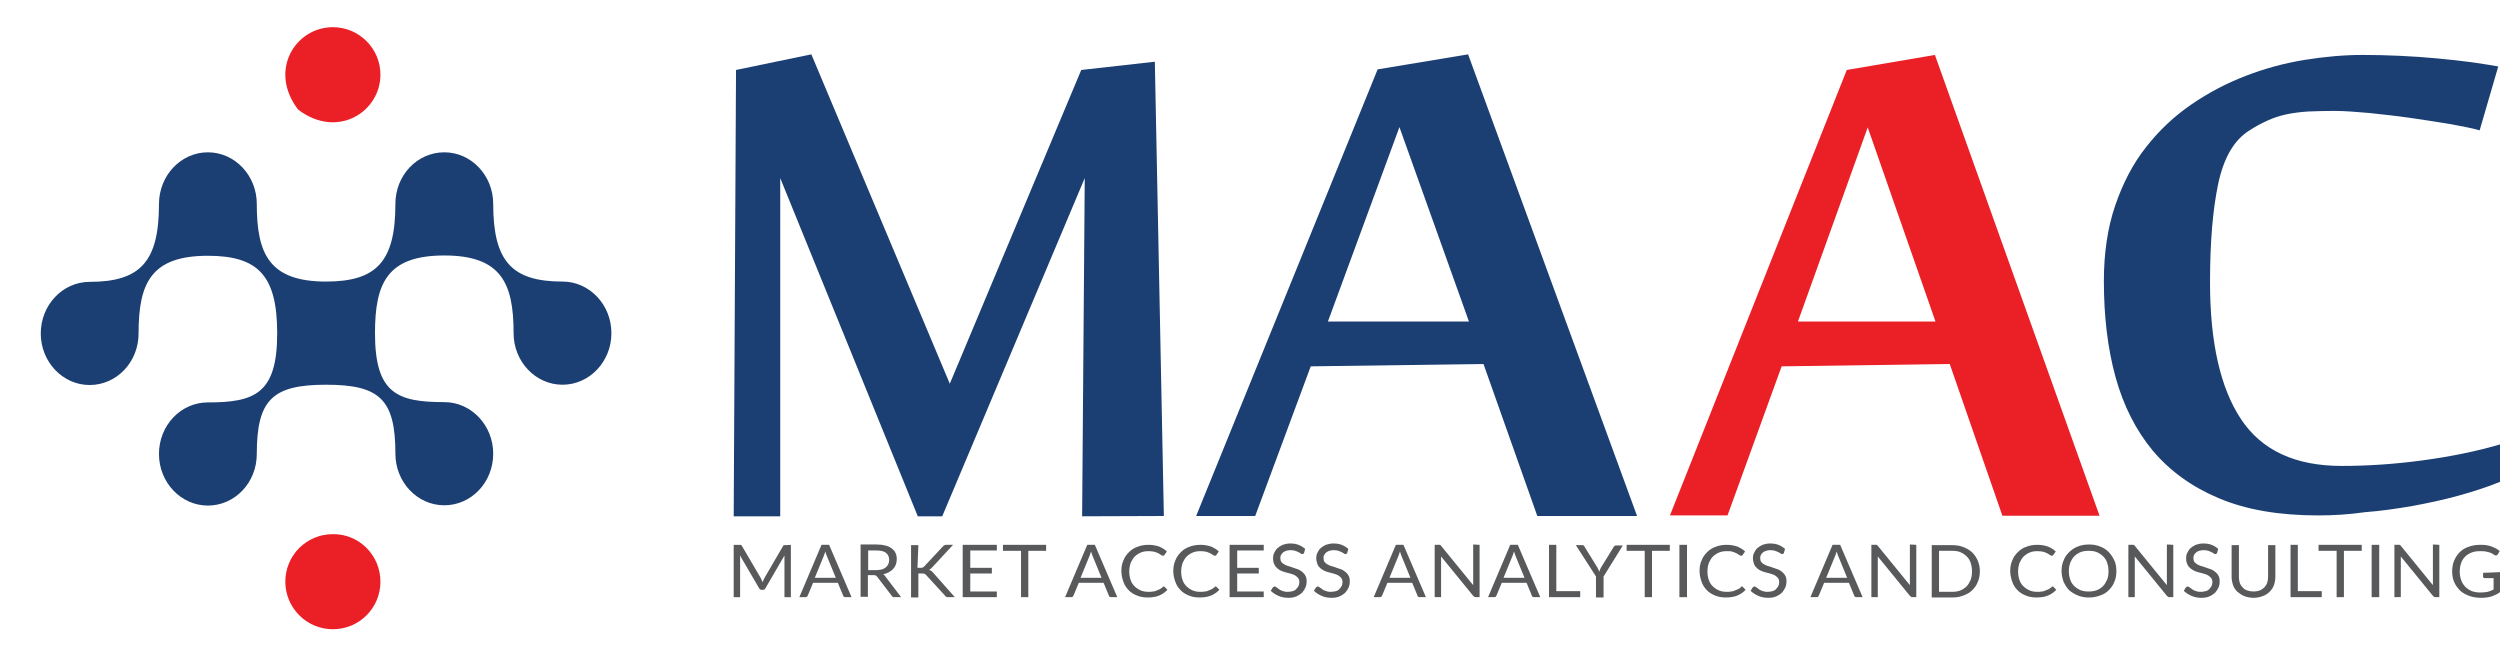 <svg width="184" height="48" viewBox="0 0 184 48" fill="none" xmlns="http://www.w3.org/2000/svg">
<path fill-rule="evenodd" clip-rule="evenodd" d="M28 5.495C28 8.243 24.821 10.265 21.943 8.066C19.731 5.18 21.75 2 24.499 2C26.432 2 28 3.571 28 5.495Z" fill="#EB2027"/>
<path fill-rule="evenodd" clip-rule="evenodd" d="M28 42.812C28 44.759 26.433 46.312 24.5 46.312C22.567 46.312 21 44.739 21 42.812C21 40.866 22.567 39.313 24.5 39.313C26.433 39.293 28 40.866 28 42.812Z" fill="#EB2027"/>
<path fill-rule="evenodd" clip-rule="evenodd" d="M18.899 33.414C18.899 35.525 17.287 37.21 15.3 37.21C13.312 37.21 11.7 35.504 11.7 33.414C11.7 31.302 13.312 29.617 15.3 29.617C18.744 29.617 20.401 28.977 20.401 24.541C20.401 20.318 19.032 18.825 15.3 18.825C11.104 18.825 10.199 20.851 10.199 24.541C10.199 26.652 8.587 28.337 6.599 28.337C4.612 28.337 3 26.631 3 24.541C3 22.451 4.612 20.744 6.599 20.744C10.331 20.744 11.7 19.251 11.7 15.028C11.7 12.917 13.312 11.21 15.3 11.21C17.287 11.21 18.899 12.917 18.899 15.007C18.899 18.675 19.804 20.723 24 20.723C27.732 20.723 29.101 19.23 29.101 15.007C29.101 12.895 30.713 11.21 32.7 11.21C34.688 11.21 36.3 12.917 36.3 15.007C36.3 19.23 37.669 20.723 41.401 20.723C43.388 20.723 45 22.429 45 24.52C45 26.61 43.388 28.316 41.401 28.316C39.413 28.316 37.801 26.61 37.801 24.52C37.801 20.851 36.896 18.803 32.7 18.803C28.505 18.803 27.599 20.83 27.599 24.52C27.599 28.956 29.233 29.596 32.7 29.596C34.688 29.596 36.3 31.302 36.3 33.392C36.3 35.504 34.688 37.189 32.7 37.189C30.713 37.189 29.101 35.483 29.101 33.392C29.101 29.404 27.953 28.316 24 28.316C20.047 28.316 18.899 29.425 18.899 33.414Z" fill="#1B3F73"/>
<path d="M79.644 38L79.837 13.107L69.348 38H67.55L57.425 13.107V38H54L54.171 5.149L59.715 4L69.905 28.242L79.58 5.149L84.996 4.542L85.66 37.978L79.644 38Z" fill="#1B3F73"/>
<path d="M113.146 37.978L109.185 26.79L96.47 26.963L92.382 37.978H88.036L101.394 5.106L108.051 4L120.488 37.978H113.146ZM108.115 23.667L102.999 9.356L97.733 23.667H108.115Z" fill="#1B3F73"/>
<path d="M147.375 37.956L143.5 26.789L131.128 26.963L127.146 37.935H122.908L135.923 5.149L142.409 4.043L154.525 37.956H147.375ZM142.452 23.667L137.464 9.377L132.327 23.667H142.452Z" fill="#EB2027"/>
<path d="M170.621 37.935C167.753 37.935 165.334 37.523 163.322 36.677C161.309 35.831 159.704 34.661 158.441 33.164C157.2 31.668 156.279 29.847 155.701 27.744C155.123 25.64 154.845 23.277 154.845 20.696C154.845 18.615 155.123 16.75 155.68 15.124C156.236 13.497 156.985 12.044 157.949 10.83C158.912 9.594 160.025 8.553 161.288 7.686C162.551 6.819 163.878 6.125 165.291 5.583C166.682 5.041 168.138 4.65 169.594 4.412C171.071 4.173 172.505 4.043 173.896 4.043C174.753 4.043 175.673 4.065 176.636 4.108C177.6 4.152 178.52 4.217 179.419 4.303C180.318 4.39 181.174 4.477 181.945 4.585C182.716 4.694 183.358 4.802 183.872 4.889L182.502 9.594C182.009 9.443 181.281 9.312 180.382 9.139C179.462 8.987 178.477 8.835 177.45 8.684C176.401 8.532 175.373 8.423 174.367 8.315C173.361 8.228 172.505 8.163 171.841 8.163C171.092 8.163 170.428 8.185 169.851 8.207C169.273 8.25 168.737 8.315 168.245 8.423C167.753 8.532 167.303 8.684 166.875 8.879C166.447 9.074 165.997 9.312 165.569 9.594C164.435 10.288 163.664 11.611 163.257 13.541C162.851 15.47 162.658 17.877 162.658 20.783C162.658 25.228 163.429 28.589 164.949 30.866C166.468 33.143 168.93 34.292 172.334 34.292C174.26 34.292 176.251 34.162 178.327 33.88C180.404 33.598 182.309 33.208 184 32.709V35.463C183.058 35.853 182.031 36.178 180.939 36.482C179.847 36.786 178.713 37.024 177.557 37.241C176.401 37.436 175.245 37.61 174.068 37.696C172.847 37.87 171.713 37.935 170.621 37.935Z" fill="#1B3F73"/>
<path d="M58.208 40.1V43.952H57.736V41.13C57.736 41.106 57.736 41.057 57.736 41.008C57.736 40.959 57.736 40.91 57.736 40.885L56.34 43.29C56.297 43.364 56.233 43.413 56.147 43.413H56.061C55.975 43.413 55.911 43.364 55.868 43.29L54.451 40.861C54.472 40.959 54.472 41.032 54.472 41.13V43.952H54V40.1H54.408C54.451 40.1 54.494 40.1 54.515 40.1C54.537 40.1 54.58 40.124 54.601 40.173L55.997 42.554C56.018 42.603 56.04 42.652 56.061 42.701C56.083 42.75 56.104 42.799 56.126 42.848C56.147 42.799 56.168 42.75 56.19 42.701C56.211 42.652 56.233 42.603 56.254 42.554L57.628 40.198C57.65 40.149 57.671 40.124 57.693 40.124C57.714 40.124 57.757 40.124 57.8 40.124L58.208 40.1Z" fill="#58595B"/>
<path d="M62.674 43.951H62.245C62.202 43.951 62.159 43.951 62.116 43.926C62.095 43.902 62.052 43.877 62.052 43.828L61.665 42.896H59.84L59.454 43.828C59.432 43.853 59.411 43.877 59.389 43.926C59.347 43.951 59.325 43.951 59.261 43.951H58.831L60.463 40.099H61.021L62.674 43.951ZM61.515 42.528L60.871 40.957C60.849 40.908 60.828 40.859 60.806 40.786C60.785 40.712 60.764 40.663 60.742 40.589C60.699 40.736 60.656 40.859 60.613 40.957L59.969 42.528H61.515Z" fill="#58595B"/>
<path d="M66.323 43.951H65.83C65.722 43.951 65.658 43.926 65.615 43.828L64.563 42.454C64.52 42.405 64.499 42.381 64.456 42.356C64.413 42.331 64.37 42.331 64.284 42.331H63.876V43.926H63.339V40.074H64.499C64.756 40.074 64.971 40.099 65.164 40.148C65.357 40.197 65.508 40.27 65.636 40.368C65.765 40.467 65.851 40.565 65.915 40.712C65.98 40.835 66.001 40.982 66.001 41.154C66.001 41.301 65.98 41.424 65.937 41.546C65.894 41.669 65.83 41.767 65.744 41.865C65.658 41.964 65.55 42.037 65.422 42.111C65.293 42.184 65.164 42.233 64.992 42.258C65.057 42.282 65.121 42.356 65.164 42.43L66.323 43.951ZM64.456 41.964C64.606 41.964 64.756 41.939 64.885 41.914C65.014 41.89 65.1 41.816 65.186 41.767C65.271 41.694 65.336 41.62 65.379 41.522C65.422 41.424 65.443 41.325 65.443 41.203C65.443 40.982 65.357 40.81 65.207 40.688C65.057 40.565 64.799 40.516 64.499 40.516H63.897V41.964H64.456Z" fill="#58595B"/>
<path d="M67.526 41.792H67.741C67.806 41.792 67.87 41.792 67.913 41.767C67.956 41.743 67.999 41.718 68.042 41.669L69.394 40.221C69.437 40.172 69.48 40.148 69.523 40.123C69.566 40.099 69.609 40.099 69.674 40.099H70.146L68.6 41.767C68.557 41.816 68.536 41.841 68.493 41.865C68.45 41.89 68.428 41.914 68.385 41.939C68.428 41.963 68.493 41.988 68.536 42.013C68.579 42.037 68.621 42.086 68.664 42.135L70.275 43.951H69.802C69.759 43.951 69.738 43.951 69.716 43.951C69.695 43.951 69.674 43.951 69.652 43.926C69.631 43.926 69.609 43.902 69.609 43.902C69.588 43.902 69.588 43.877 69.566 43.853L68.171 42.331C68.128 42.282 68.085 42.258 68.042 42.233C67.999 42.209 67.934 42.209 67.849 42.209H67.591V43.975H67.054V40.123H67.591L67.526 41.792Z" fill="#58595B"/>
<path d="M73.366 43.534V43.951H70.854V40.099H73.366V40.516H71.412V41.792H73.001V42.209H71.412V43.534H73.366Z" fill="#58595B"/>
<path d="M76.994 40.54H75.684V43.951H75.148V40.54H73.817V40.099H76.994V40.54Z" fill="#58595B"/>
<path d="M82.233 43.951H81.804C81.761 43.951 81.718 43.951 81.675 43.926C81.632 43.902 81.611 43.877 81.611 43.828L81.224 42.896H79.399L79.013 43.828C78.991 43.853 78.97 43.877 78.948 43.926C78.906 43.951 78.884 43.951 78.82 43.951H78.39L80.022 40.099H80.58L82.233 43.951ZM81.074 42.528L80.43 40.957C80.408 40.908 80.387 40.859 80.365 40.786C80.344 40.712 80.323 40.663 80.301 40.589C80.258 40.736 80.215 40.859 80.172 40.957L79.528 42.528H81.074Z" fill="#58595B"/>
<path d="M85.625 43.166C85.646 43.166 85.689 43.166 85.71 43.19L85.925 43.411C85.753 43.583 85.56 43.73 85.324 43.828C85.088 43.926 84.809 43.975 84.465 43.975C84.165 43.975 83.907 43.926 83.671 43.828C83.435 43.73 83.22 43.607 83.07 43.436C82.898 43.264 82.769 43.068 82.683 42.822C82.597 42.577 82.533 42.307 82.533 42.037C82.533 41.743 82.576 41.473 82.683 41.252C82.769 41.006 82.919 40.81 83.091 40.638C83.263 40.467 83.478 40.319 83.714 40.246C83.95 40.148 84.229 40.099 84.53 40.099C84.83 40.099 85.066 40.148 85.302 40.221C85.517 40.319 85.71 40.417 85.882 40.589L85.71 40.835C85.689 40.859 85.689 40.859 85.668 40.884C85.646 40.884 85.625 40.908 85.603 40.908C85.56 40.908 85.539 40.884 85.474 40.859C85.431 40.835 85.367 40.786 85.281 40.736C85.195 40.687 85.109 40.663 84.981 40.614C84.852 40.589 84.723 40.565 84.551 40.565C84.336 40.565 84.143 40.589 83.971 40.663C83.8 40.736 83.649 40.835 83.521 40.957C83.392 41.08 83.306 41.252 83.22 41.424C83.156 41.62 83.113 41.816 83.113 42.062C83.113 42.307 83.156 42.528 83.22 42.7C83.284 42.896 83.392 43.043 83.521 43.166C83.649 43.288 83.8 43.387 83.971 43.46C84.143 43.534 84.336 43.558 84.53 43.558C84.659 43.558 84.766 43.558 84.852 43.534C84.959 43.534 85.045 43.509 85.131 43.46C85.217 43.436 85.281 43.387 85.367 43.362C85.431 43.313 85.517 43.264 85.582 43.215C85.56 43.166 85.603 43.166 85.625 43.166Z" fill="#58595B"/>
<path d="M89.446 43.166C89.468 43.166 89.51 43.166 89.532 43.19L89.747 43.411C89.575 43.583 89.382 43.73 89.145 43.828C88.909 43.926 88.63 43.975 88.287 43.975C87.986 43.975 87.728 43.926 87.492 43.828C87.256 43.73 87.041 43.607 86.891 43.436C86.719 43.264 86.591 43.068 86.505 42.822C86.419 42.577 86.354 42.307 86.354 42.037C86.354 41.743 86.397 41.473 86.505 41.252C86.591 41.006 86.741 40.81 86.913 40.638C87.084 40.467 87.299 40.319 87.535 40.246C87.771 40.148 88.05 40.099 88.351 40.099C88.652 40.099 88.888 40.148 89.124 40.221C89.339 40.319 89.532 40.417 89.704 40.589L89.532 40.835C89.51 40.859 89.51 40.859 89.489 40.884C89.468 40.884 89.446 40.908 89.424 40.908C89.382 40.908 89.36 40.884 89.296 40.859C89.253 40.835 89.188 40.786 89.103 40.736C89.017 40.687 88.931 40.663 88.802 40.614C88.673 40.589 88.544 40.565 88.373 40.565C88.158 40.565 87.965 40.589 87.793 40.663C87.621 40.736 87.471 40.835 87.342 40.957C87.213 41.08 87.127 41.252 87.041 41.424C86.977 41.62 86.934 41.816 86.934 42.062C86.934 42.307 86.977 42.528 87.041 42.7C87.106 42.896 87.213 43.043 87.342 43.166C87.471 43.288 87.621 43.387 87.793 43.46C87.965 43.534 88.158 43.558 88.351 43.558C88.48 43.558 88.587 43.558 88.673 43.534C88.78 43.534 88.866 43.509 88.952 43.46C89.038 43.436 89.103 43.387 89.188 43.362C89.253 43.313 89.339 43.264 89.403 43.215C89.382 43.166 89.424 43.166 89.446 43.166Z" fill="#58595B"/>
<path d="M93.011 43.534V43.951H90.499V40.099H93.011V40.516H91.058V41.792H92.646V42.209H91.058V43.534H93.011Z" fill="#58595B"/>
<path d="M95.974 40.712C95.953 40.736 95.931 40.761 95.91 40.761C95.888 40.761 95.867 40.785 95.846 40.785C95.803 40.785 95.781 40.761 95.738 40.736C95.695 40.712 95.631 40.663 95.567 40.638C95.502 40.614 95.416 40.564 95.33 40.54C95.244 40.515 95.137 40.491 94.987 40.491C94.858 40.491 94.751 40.515 94.665 40.54C94.579 40.564 94.493 40.613 94.429 40.663C94.364 40.712 94.321 40.785 94.278 40.859C94.235 40.932 94.235 41.006 94.235 41.104C94.235 41.202 94.257 41.3 94.321 41.374C94.386 41.448 94.45 41.497 94.536 41.546C94.622 41.595 94.729 41.644 94.837 41.669C94.944 41.693 95.073 41.742 95.201 41.791C95.33 41.84 95.438 41.865 95.567 41.914C95.674 41.963 95.781 42.037 95.867 42.11C95.953 42.184 96.039 42.282 96.082 42.38C96.146 42.478 96.168 42.626 96.168 42.773C96.168 42.945 96.146 43.092 96.082 43.239C96.017 43.386 95.931 43.509 95.824 43.632C95.717 43.73 95.567 43.828 95.395 43.901C95.223 43.975 95.03 44 94.815 44C94.557 44 94.3 43.951 94.085 43.852C93.87 43.754 93.677 43.632 93.527 43.484L93.677 43.239C93.699 43.215 93.72 43.215 93.742 43.19C93.763 43.19 93.784 43.165 93.806 43.165C93.827 43.165 93.87 43.165 93.892 43.19C93.935 43.215 93.956 43.239 93.999 43.264C94.042 43.288 94.085 43.313 94.128 43.362C94.171 43.386 94.235 43.435 94.3 43.46C94.364 43.484 94.45 43.509 94.514 43.533C94.6 43.558 94.686 43.558 94.794 43.558C94.922 43.558 95.051 43.533 95.137 43.509C95.244 43.484 95.33 43.435 95.395 43.362C95.459 43.288 95.523 43.215 95.567 43.141C95.609 43.043 95.631 42.969 95.631 42.846C95.631 42.724 95.609 42.626 95.545 42.552C95.481 42.478 95.416 42.405 95.33 42.356C95.244 42.307 95.137 42.258 95.03 42.233C94.922 42.208 94.794 42.159 94.665 42.135C94.536 42.11 94.429 42.061 94.3 42.012C94.171 41.963 94.085 41.889 93.999 41.816C93.913 41.742 93.827 41.644 93.784 41.521C93.72 41.399 93.699 41.251 93.699 41.08C93.699 40.932 93.72 40.81 93.784 40.687C93.849 40.564 93.913 40.442 94.021 40.343C94.128 40.245 94.257 40.172 94.407 40.098C94.557 40.049 94.751 40 94.944 40C95.18 40 95.373 40.025 95.567 40.098C95.76 40.172 95.91 40.27 96.06 40.393L95.974 40.712Z" fill="#58595B"/>
<path d="M99.151 40.712C99.13 40.736 99.108 40.761 99.087 40.761C99.065 40.761 99.044 40.785 99.022 40.785C98.979 40.785 98.958 40.761 98.915 40.736C98.872 40.712 98.808 40.663 98.743 40.638C98.679 40.614 98.593 40.564 98.507 40.54C98.421 40.515 98.314 40.491 98.163 40.491C98.035 40.491 97.927 40.515 97.841 40.54C97.755 40.564 97.67 40.613 97.605 40.663C97.541 40.712 97.498 40.785 97.455 40.859C97.412 40.932 97.412 41.006 97.412 41.104C97.412 41.202 97.433 41.3 97.498 41.374C97.562 41.448 97.627 41.497 97.713 41.546C97.798 41.595 97.906 41.644 98.013 41.669C98.121 41.693 98.249 41.742 98.378 41.791C98.507 41.84 98.614 41.865 98.743 41.914C98.85 41.963 98.958 42.037 99.044 42.11C99.13 42.184 99.215 42.282 99.258 42.38C99.323 42.478 99.344 42.626 99.344 42.773C99.344 42.945 99.323 43.092 99.258 43.239C99.194 43.386 99.108 43.509 99.001 43.632C98.893 43.73 98.743 43.828 98.571 43.901C98.4 43.975 98.206 44 97.992 44C97.734 44 97.476 43.951 97.262 43.852C97.047 43.754 96.854 43.632 96.704 43.484L96.854 43.239C96.875 43.215 96.897 43.215 96.918 43.19C96.94 43.19 96.961 43.165 96.983 43.165C97.004 43.165 97.047 43.165 97.069 43.19C97.111 43.215 97.133 43.239 97.176 43.264C97.219 43.288 97.262 43.313 97.305 43.362C97.348 43.386 97.412 43.435 97.476 43.46C97.541 43.484 97.627 43.509 97.691 43.533C97.777 43.558 97.863 43.558 97.97 43.558C98.099 43.558 98.228 43.533 98.314 43.509C98.421 43.484 98.507 43.435 98.571 43.362C98.636 43.288 98.7 43.215 98.743 43.141C98.786 43.043 98.808 42.969 98.808 42.846C98.808 42.724 98.786 42.626 98.722 42.552C98.657 42.478 98.593 42.405 98.507 42.356C98.421 42.307 98.314 42.258 98.206 42.233C98.099 42.208 97.97 42.159 97.841 42.135C97.713 42.11 97.605 42.061 97.476 42.012C97.369 41.963 97.262 41.889 97.176 41.816C97.09 41.742 97.004 41.644 96.961 41.521C96.918 41.399 96.875 41.251 96.875 41.08C96.875 40.932 96.897 40.81 96.961 40.687C97.025 40.564 97.09 40.442 97.197 40.343C97.305 40.245 97.433 40.172 97.584 40.098C97.734 40.049 97.927 40 98.121 40C98.357 40 98.55 40.025 98.743 40.098C98.936 40.172 99.087 40.27 99.237 40.393L99.151 40.712Z" fill="#58595B"/>
<path d="M104.947 43.951H104.518C104.475 43.951 104.432 43.951 104.389 43.926C104.346 43.902 104.324 43.877 104.324 43.828L103.938 42.896H102.113L101.727 43.828C101.705 43.853 101.684 43.877 101.662 43.926C101.619 43.951 101.598 43.951 101.533 43.951H101.104L102.736 40.099H103.294L104.947 43.951ZM103.809 42.528L103.165 40.957C103.143 40.908 103.122 40.859 103.101 40.786C103.079 40.712 103.058 40.663 103.036 40.589C102.993 40.736 102.95 40.859 102.907 40.957L102.263 42.528H103.809Z" fill="#58595B"/>
<path d="M108.898 40.099V43.951H108.619C108.576 43.951 108.533 43.951 108.512 43.926C108.49 43.902 108.448 43.877 108.426 43.853L106.064 40.957C106.064 41.007 106.064 41.056 106.064 41.08C106.064 41.105 106.064 41.154 106.064 41.203V43.951H105.592V40.099H105.871C105.893 40.099 105.914 40.099 105.936 40.099C105.957 40.099 105.979 40.099 105.979 40.099C106 40.099 106 40.123 106.021 40.123C106.043 40.123 106.043 40.148 106.064 40.172L108.426 43.068C108.426 43.019 108.426 42.969 108.426 42.92C108.426 42.871 108.426 42.847 108.426 42.798V40.074L108.898 40.099Z" fill="#58595B"/>
<path d="M113.364 43.951H112.935C112.892 43.951 112.849 43.951 112.806 43.926C112.763 43.902 112.741 43.877 112.741 43.828L112.355 42.896H110.53L110.144 43.828C110.122 43.853 110.101 43.877 110.079 43.926C110.036 43.951 110.015 43.951 109.95 43.951H109.521L111.153 40.099H111.711L113.364 43.951ZM112.205 42.528L111.56 40.957C111.539 40.908 111.518 40.859 111.496 40.786C111.475 40.712 111.453 40.663 111.432 40.589C111.389 40.736 111.346 40.859 111.303 40.957L110.659 42.528H112.205Z" fill="#58595B"/>
<path d="M116.305 43.509V43.951H114.008V40.099H114.545V43.509H116.305Z" fill="#58595B"/>
<path d="M118.023 42.429V43.975H117.464V42.429L115.983 40.123H116.455C116.498 40.123 116.541 40.123 116.563 40.148C116.584 40.172 116.627 40.197 116.627 40.246L117.55 41.742C117.593 41.816 117.615 41.865 117.636 41.914C117.658 41.963 117.7 42.037 117.7 42.086C117.722 42.037 117.743 41.963 117.765 41.914C117.786 41.865 117.829 41.791 117.851 41.742L118.774 40.246C118.795 40.221 118.817 40.197 118.838 40.172C118.86 40.148 118.903 40.148 118.946 40.148H119.44L118.023 42.429Z" fill="#58595B"/>
<path d="M122.897 40.54H121.588V43.951H121.051V40.54H119.72V40.099H122.897V40.54Z" fill="#58595B"/>
<path d="M124.163 43.951H123.605V40.099H124.163V43.951Z" fill="#58595B"/>
<path d="M128.179 43.166C128.201 43.166 128.243 43.166 128.265 43.19L128.48 43.411C128.308 43.583 128.115 43.73 127.878 43.828C127.642 43.926 127.363 43.975 127.02 43.975C126.719 43.975 126.461 43.926 126.225 43.828C125.989 43.73 125.774 43.607 125.624 43.436C125.452 43.264 125.324 43.068 125.238 42.822C125.152 42.577 125.087 42.307 125.087 42.037C125.087 41.743 125.13 41.473 125.238 41.252C125.324 41.006 125.474 40.81 125.646 40.638C125.817 40.467 126.032 40.319 126.268 40.246C126.504 40.148 126.784 40.099 127.084 40.099C127.385 40.099 127.621 40.148 127.857 40.221C128.072 40.319 128.265 40.417 128.437 40.589L128.265 40.835C128.243 40.859 128.243 40.859 128.222 40.884C128.201 40.884 128.179 40.908 128.158 40.908C128.115 40.908 128.093 40.884 128.029 40.859C127.986 40.835 127.921 40.786 127.836 40.736C127.75 40.687 127.664 40.663 127.535 40.614C127.406 40.565 127.277 40.565 127.106 40.565C126.891 40.565 126.698 40.589 126.526 40.663C126.354 40.736 126.204 40.835 126.075 40.957C125.946 41.08 125.86 41.252 125.774 41.424C125.71 41.62 125.667 41.816 125.667 42.062C125.667 42.307 125.71 42.528 125.774 42.7C125.839 42.896 125.946 43.043 126.075 43.166C126.204 43.288 126.354 43.387 126.526 43.46C126.698 43.534 126.891 43.558 127.084 43.558C127.213 43.558 127.32 43.558 127.406 43.534C127.513 43.534 127.599 43.509 127.685 43.46C127.771 43.436 127.836 43.387 127.921 43.362C128.007 43.337 128.072 43.264 128.136 43.215C128.115 43.166 128.136 43.166 128.179 43.166Z" fill="#58595B"/>
<path d="M131.292 40.712C131.27 40.736 131.249 40.761 131.227 40.761C131.206 40.761 131.184 40.785 131.163 40.785C131.12 40.785 131.098 40.761 131.055 40.736C131.013 40.712 130.948 40.663 130.884 40.638C130.819 40.614 130.733 40.564 130.648 40.54C130.562 40.515 130.454 40.491 130.304 40.491C130.175 40.491 130.068 40.515 129.982 40.54C129.896 40.564 129.81 40.613 129.746 40.663C129.681 40.712 129.638 40.785 129.596 40.859C129.553 40.932 129.553 41.006 129.553 41.104C129.553 41.202 129.574 41.3 129.638 41.374C129.703 41.448 129.767 41.497 129.853 41.546C129.939 41.595 130.046 41.644 130.154 41.669C130.261 41.693 130.39 41.742 130.519 41.791C130.648 41.84 130.755 41.865 130.884 41.914C130.991 41.963 131.098 42.037 131.184 42.11C131.27 42.184 131.356 42.282 131.399 42.38C131.463 42.478 131.485 42.626 131.485 42.773C131.485 42.945 131.463 43.092 131.399 43.239C131.335 43.386 131.249 43.509 131.141 43.632C131.034 43.73 130.884 43.828 130.712 43.901C130.54 43.975 130.347 44 130.132 44C129.875 44 129.617 43.951 129.402 43.852C129.188 43.754 128.994 43.632 128.844 43.484L128.994 43.239C129.016 43.215 129.037 43.215 129.059 43.19C129.08 43.19 129.102 43.165 129.123 43.165C129.145 43.165 129.188 43.165 129.209 43.19C129.252 43.215 129.274 43.239 129.316 43.264C129.359 43.288 129.402 43.313 129.445 43.362C129.488 43.386 129.553 43.435 129.617 43.46C129.681 43.484 129.767 43.509 129.832 43.533C129.918 43.558 130.003 43.558 130.111 43.558C130.24 43.558 130.368 43.533 130.454 43.509C130.562 43.484 130.648 43.435 130.712 43.362C130.776 43.288 130.841 43.215 130.884 43.141C130.927 43.043 130.948 42.969 130.948 42.846C130.948 42.724 130.927 42.626 130.862 42.552C130.798 42.478 130.733 42.405 130.648 42.356C130.562 42.307 130.454 42.258 130.347 42.233C130.24 42.208 130.111 42.159 129.982 42.135C129.853 42.11 129.746 42.061 129.617 42.012C129.488 41.963 129.402 41.889 129.316 41.816C129.231 41.742 129.145 41.644 129.102 41.521C129.059 41.399 129.016 41.251 129.016 41.08C129.016 40.932 129.037 40.81 129.102 40.687C129.166 40.564 129.231 40.442 129.338 40.343C129.445 40.245 129.574 40.172 129.724 40.098C129.875 40.049 130.068 40 130.261 40C130.497 40 130.691 40.025 130.884 40.098C131.077 40.172 131.227 40.27 131.378 40.393L131.292 40.712Z" fill="#58595B"/>
<path d="M137.089 43.951H136.659C136.616 43.951 136.573 43.951 136.53 43.926C136.509 43.902 136.466 43.877 136.466 43.828L136.08 42.896H134.255L133.868 43.828C133.847 43.853 133.825 43.877 133.804 43.926C133.761 43.951 133.739 43.951 133.675 43.951H133.246L134.877 40.099H135.436L137.089 43.951ZM135.951 42.528L135.307 40.957C135.285 40.908 135.264 40.859 135.242 40.786C135.221 40.712 135.199 40.663 135.178 40.589C135.135 40.736 135.092 40.859 135.049 40.957L134.405 42.528H135.951Z" fill="#58595B"/>
<path d="M141.039 40.099V43.951H140.76C140.717 43.951 140.674 43.951 140.653 43.926C140.631 43.902 140.588 43.877 140.567 43.853L138.205 40.957C138.205 41.007 138.205 41.056 138.205 41.08C138.205 41.105 138.205 41.154 138.205 41.203V43.951H137.733V40.099H138.012C138.033 40.099 138.055 40.099 138.076 40.099C138.098 40.099 138.119 40.099 138.119 40.099C138.141 40.099 138.141 40.123 138.162 40.123C138.184 40.123 138.184 40.148 138.205 40.172L140.567 43.068C140.567 43.019 140.567 42.969 140.567 42.92C140.567 42.871 140.567 42.847 140.567 42.798V40.074L141.039 40.099Z" fill="#58595B"/>
<path d="M145.718 42.037C145.718 42.331 145.675 42.577 145.568 42.822C145.482 43.068 145.332 43.264 145.16 43.436C144.988 43.607 144.774 43.73 144.516 43.828C144.258 43.926 144.001 43.975 143.7 43.975H142.176V40.123H143.7C144.001 40.123 144.28 40.172 144.516 40.27C144.774 40.368 144.967 40.491 145.16 40.663C145.332 40.834 145.461 41.031 145.568 41.276C145.654 41.472 145.718 41.742 145.718 42.037ZM145.139 42.037C145.139 41.791 145.096 41.595 145.031 41.399C144.967 41.203 144.86 41.055 144.731 40.933C144.602 40.81 144.452 40.712 144.28 40.638C144.108 40.565 143.893 40.54 143.679 40.54H142.713V43.558H143.679C143.893 43.558 144.087 43.534 144.28 43.46C144.452 43.386 144.602 43.288 144.731 43.166C144.86 43.043 144.945 42.871 145.031 42.699C145.117 42.479 145.139 42.258 145.139 42.037Z" fill="#58595B"/>
<path d="M151.044 43.166C151.066 43.166 151.108 43.166 151.13 43.19L151.345 43.411C151.173 43.583 150.98 43.73 150.743 43.828C150.507 43.926 150.228 43.975 149.885 43.975C149.584 43.975 149.326 43.926 149.09 43.828C148.854 43.73 148.639 43.607 148.489 43.436C148.317 43.264 148.189 43.068 148.103 42.822C148.017 42.577 147.952 42.307 147.952 42.037C147.952 41.743 147.995 41.473 148.103 41.252C148.189 41.006 148.339 40.81 148.511 40.638C148.682 40.467 148.897 40.319 149.133 40.246C149.369 40.148 149.648 40.099 149.949 40.099C150.25 40.099 150.486 40.148 150.722 40.221C150.937 40.319 151.13 40.417 151.302 40.589L151.13 40.835C151.108 40.859 151.108 40.859 151.087 40.884C151.066 40.884 151.044 40.908 151.023 40.908C150.98 40.908 150.958 40.884 150.894 40.859C150.851 40.835 150.786 40.786 150.701 40.736C150.615 40.687 150.529 40.663 150.4 40.614C150.271 40.589 150.142 40.565 149.971 40.565C149.756 40.565 149.563 40.589 149.391 40.663C149.219 40.736 149.069 40.835 148.94 40.957C148.811 41.08 148.725 41.252 148.639 41.424C148.575 41.62 148.532 41.816 148.532 42.062C148.532 42.307 148.575 42.528 148.639 42.7C148.704 42.896 148.811 43.043 148.94 43.166C149.069 43.288 149.219 43.387 149.391 43.46C149.563 43.534 149.756 43.558 149.949 43.558C150.078 43.558 150.185 43.558 150.271 43.534C150.378 43.534 150.464 43.509 150.55 43.46C150.636 43.436 150.701 43.387 150.786 43.362C150.851 43.313 150.937 43.264 151.001 43.215C150.98 43.166 151.001 43.166 151.044 43.166Z" fill="#58595B"/>
<path d="M155.766 42.037C155.766 42.331 155.723 42.601 155.616 42.822C155.53 43.068 155.38 43.264 155.208 43.436C155.036 43.608 154.822 43.755 154.564 43.828C154.306 43.926 154.049 43.976 153.748 43.976C153.447 43.976 153.168 43.926 152.932 43.828C152.696 43.73 152.481 43.608 152.288 43.436C152.116 43.264 151.987 43.043 151.88 42.822C151.794 42.577 151.73 42.307 151.73 42.037C151.73 41.767 151.773 41.473 151.88 41.252C151.966 41.007 152.116 40.81 152.288 40.638C152.46 40.467 152.675 40.319 152.932 40.221C153.168 40.123 153.447 40.074 153.748 40.074C154.049 40.074 154.328 40.123 154.564 40.221C154.822 40.319 155.015 40.442 155.208 40.638C155.38 40.81 155.509 41.031 155.616 41.252C155.723 41.473 155.766 41.743 155.766 42.037ZM155.186 42.037C155.186 41.792 155.144 41.595 155.079 41.399C155.015 41.203 154.907 41.056 154.779 40.933C154.65 40.81 154.499 40.712 154.328 40.638C154.156 40.565 153.941 40.54 153.727 40.54C153.512 40.54 153.319 40.565 153.125 40.638C152.954 40.712 152.803 40.81 152.675 40.933C152.546 41.056 152.46 41.227 152.374 41.399C152.31 41.595 152.267 41.792 152.267 42.037C152.267 42.282 152.31 42.479 152.374 42.675C152.438 42.871 152.546 43.019 152.675 43.141C152.803 43.264 152.954 43.362 153.125 43.436C153.297 43.509 153.512 43.534 153.727 43.534C153.941 43.534 154.134 43.509 154.328 43.436C154.521 43.362 154.65 43.264 154.779 43.141C154.907 43.019 154.993 42.847 155.079 42.675C155.165 42.479 155.186 42.258 155.186 42.037Z" fill="#58595B"/>
<path d="M159.954 40.099V43.951H159.675C159.632 43.951 159.589 43.951 159.568 43.926C159.546 43.902 159.503 43.877 159.482 43.853L157.12 40.957C157.12 41.007 157.12 41.056 157.12 41.08C157.12 41.105 157.12 41.154 157.12 41.203V43.951H156.648V40.099H156.927C156.949 40.099 156.97 40.099 156.991 40.099C157.013 40.099 157.034 40.099 157.034 40.099C157.056 40.099 157.056 40.123 157.077 40.123C157.099 40.123 157.099 40.148 157.12 40.172L159.482 43.068C159.482 43.019 159.482 42.969 159.482 42.92C159.482 42.871 159.482 42.847 159.482 42.798V40.074L159.954 40.099Z" fill="#58595B"/>
<path d="M163.175 40.712C163.153 40.736 163.132 40.761 163.11 40.761C163.089 40.761 163.067 40.785 163.046 40.785C163.003 40.785 162.981 40.761 162.938 40.736C162.895 40.712 162.831 40.663 162.767 40.638C162.702 40.614 162.616 40.564 162.531 40.54C162.445 40.515 162.337 40.491 162.187 40.491C162.058 40.491 161.951 40.515 161.865 40.54C161.779 40.564 161.693 40.613 161.629 40.663C161.564 40.712 161.521 40.785 161.478 40.859C161.436 40.932 161.436 41.006 161.436 41.104C161.436 41.202 161.457 41.3 161.521 41.374C161.586 41.448 161.65 41.497 161.736 41.546C161.822 41.595 161.929 41.644 162.037 41.669C162.144 41.693 162.273 41.742 162.402 41.791C162.531 41.84 162.638 41.865 162.767 41.914C162.874 41.963 162.981 42.037 163.067 42.11C163.153 42.184 163.239 42.282 163.282 42.38C163.346 42.478 163.368 42.626 163.368 42.773C163.368 42.945 163.346 43.092 163.282 43.239C163.218 43.386 163.132 43.509 163.024 43.632C162.917 43.73 162.767 43.828 162.595 43.901C162.423 43.975 162.23 44 162.015 44C161.758 44 161.5 43.951 161.285 43.852C161.071 43.754 160.877 43.632 160.727 43.484L160.877 43.239C160.899 43.215 160.92 43.215 160.942 43.19C160.963 43.19 160.985 43.165 161.006 43.165C161.028 43.165 161.071 43.165 161.092 43.19C161.135 43.215 161.156 43.239 161.199 43.264C161.242 43.288 161.285 43.313 161.328 43.362C161.371 43.386 161.436 43.435 161.5 43.46C161.564 43.484 161.65 43.509 161.715 43.533C161.801 43.558 161.886 43.558 161.994 43.558C162.123 43.558 162.251 43.533 162.337 43.509C162.445 43.484 162.531 43.435 162.595 43.362C162.659 43.288 162.724 43.215 162.767 43.141C162.81 43.043 162.831 42.969 162.831 42.846C162.831 42.724 162.81 42.626 162.745 42.552C162.681 42.478 162.616 42.405 162.531 42.356C162.445 42.307 162.337 42.258 162.23 42.233C162.123 42.208 161.994 42.159 161.865 42.135C161.736 42.11 161.629 42.061 161.5 42.012C161.393 41.963 161.285 41.889 161.199 41.816C161.114 41.742 161.028 41.644 160.985 41.521C160.92 41.399 160.899 41.251 160.899 41.08C160.899 40.932 160.92 40.81 160.985 40.687C161.049 40.564 161.114 40.442 161.221 40.343C161.328 40.245 161.457 40.172 161.607 40.098C161.758 40.049 161.951 40 162.144 40C162.38 40 162.573 40.025 162.767 40.098C162.96 40.172 163.11 40.27 163.26 40.393L163.175 40.712Z" fill="#58595B"/>
<path d="M165.857 43.534C166.029 43.534 166.179 43.509 166.308 43.46C166.437 43.411 166.544 43.337 166.651 43.239C166.737 43.141 166.823 43.018 166.866 42.896C166.909 42.748 166.931 42.601 166.931 42.454V40.123H167.467V42.454C167.467 42.675 167.424 42.896 167.36 43.068C167.296 43.264 167.188 43.411 167.038 43.558C166.888 43.706 166.737 43.804 166.523 43.877C166.329 43.951 166.093 44 165.857 44C165.621 44 165.385 43.951 165.191 43.877C164.998 43.804 164.827 43.681 164.676 43.558C164.526 43.411 164.419 43.264 164.354 43.068C164.29 42.871 164.247 42.675 164.247 42.454V40.123H164.784V42.454C164.784 42.626 164.805 42.773 164.848 42.896C164.891 43.043 164.977 43.141 165.063 43.239C165.149 43.337 165.256 43.411 165.406 43.46C165.556 43.509 165.707 43.534 165.857 43.534Z" fill="#58595B"/>
<path d="M170.881 43.509V43.951H168.584V40.099H169.12V43.509H170.881Z" fill="#58595B"/>
<path d="M173.823 40.54H172.513V43.951H171.976V40.54H170.645V40.099H173.823V40.54Z" fill="#58595B"/>
<path d="M175.09 43.951H174.553V40.099H175.111V43.951H175.09Z" fill="#58595B"/>
<path d="M179.534 40.099V43.951H179.255C179.212 43.951 179.169 43.951 179.148 43.926C179.126 43.902 179.083 43.877 179.062 43.853L176.7 40.957C176.7 41.007 176.7 41.056 176.7 41.08C176.7 41.105 176.7 41.154 176.7 41.203V43.951H176.228V40.099H176.507C176.528 40.099 176.55 40.099 176.571 40.099C176.593 40.099 176.614 40.099 176.614 40.099C176.636 40.099 176.636 40.123 176.657 40.123C176.679 40.123 176.679 40.148 176.7 40.172L179.062 43.068C179.062 43.019 179.062 42.969 179.062 42.92C179.062 42.871 179.062 42.847 179.062 42.798V40.074L179.534 40.099Z" fill="#58595B"/>
<path d="M184 42.111V43.583C183.807 43.73 183.571 43.828 183.356 43.902C183.12 43.975 182.862 44 182.604 44C182.282 44 181.982 43.951 181.724 43.853C181.466 43.755 181.23 43.632 181.059 43.46C180.887 43.288 180.737 43.092 180.629 42.847C180.522 42.601 180.479 42.331 180.479 42.062C180.479 41.767 180.522 41.497 180.629 41.252C180.737 41.006 180.865 40.81 181.037 40.638C181.209 40.467 181.445 40.319 181.681 40.246C181.939 40.148 182.218 40.099 182.54 40.099C182.712 40.099 182.841 40.099 182.991 40.123C183.12 40.148 183.248 40.172 183.377 40.221C183.485 40.27 183.613 40.319 183.699 40.368C183.807 40.417 183.893 40.491 183.978 40.565L183.828 40.81C183.807 40.835 183.764 40.859 183.742 40.884C183.699 40.884 183.656 40.884 183.613 40.859C183.571 40.835 183.506 40.81 183.463 40.761C183.399 40.736 183.334 40.687 183.248 40.663C183.163 40.638 183.077 40.614 182.948 40.589C182.841 40.565 182.69 40.565 182.54 40.565C182.304 40.565 182.111 40.589 181.917 40.663C181.724 40.736 181.574 40.835 181.445 40.957C181.316 41.08 181.209 41.252 181.144 41.424C181.08 41.62 181.037 41.816 181.037 42.062C181.037 42.307 181.08 42.528 181.144 42.7C181.209 42.896 181.316 43.043 181.445 43.19C181.574 43.313 181.746 43.436 181.939 43.509C182.132 43.583 182.347 43.607 182.583 43.607C182.776 43.607 182.948 43.583 183.098 43.558C183.248 43.509 183.399 43.46 183.528 43.387V42.552H182.883C182.841 42.552 182.819 42.552 182.798 42.528C182.776 42.503 182.755 42.479 182.755 42.454V42.16L184 42.111Z" fill="#58595B"/>
</svg>
